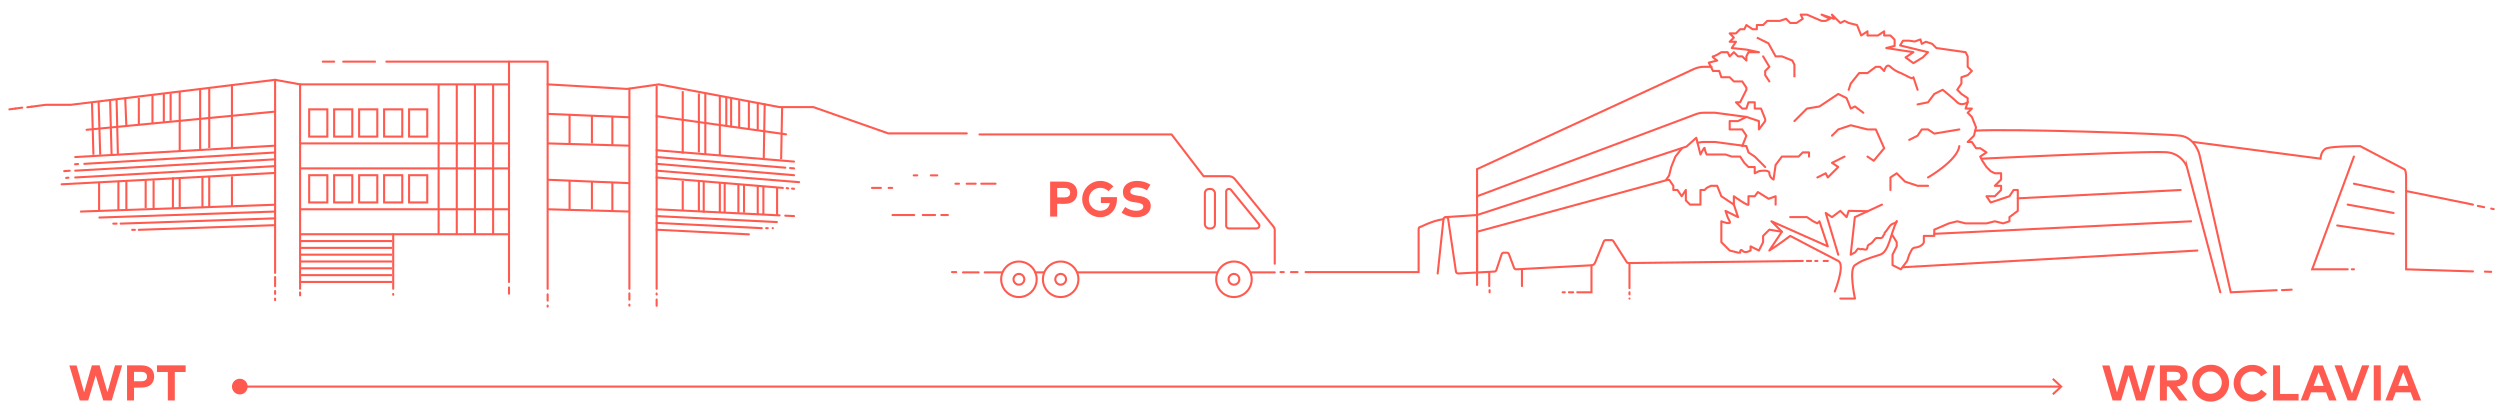 <svg id="Layer_1" data-name="Layer 1" xmlns="http://www.w3.org/2000/svg" width="1197.47" height="200" viewBox="0 0 1197.47 200">
  <title>intro_graphic</title>
  <polyline points="185.07 29.53 262.31 29.53 262.31 138.31" fill="none" stroke="#ff5a4f" stroke-linecap="round"
    stroke-linejoin="round" />
  <polyline points="262.31 40.41 300.38 42.59 315.61 40.41 373.26 51.29 389.58 51.29 425.47 63.9 463.06 63.9" fill="none"
    stroke="#ff5a4f" stroke-linecap="round" stroke-linejoin="round" />
  <line x1="314.52" y1="138.31" x2="314.52" y2="41.5" fill="none" stroke="#ff5a4f" stroke-linecap="round" stroke-linejoin="round"
  />
  <line x1="301.47" y1="138.31" x2="301.47" y2="42.5" fill="none" stroke="#ff5a4f" stroke-linecap="round" stroke-linejoin="round"
  />
  <line x1="7.34" y1="52" x2="4.5" y2="52.38" fill="none" stroke="#ff5a4f" stroke-linecap="round" stroke-linejoin="round"
  />
  <line x1="10.64" y1="51.56" x2="7.34" y2="52" fill="none" stroke="#ff5a4f" stroke-linecap="round" stroke-linejoin="round"
  />
  <line x1="15.25" y1="51.09" x2="13.08" y2="51.38" fill="none" stroke="#ff5a4f" stroke-linecap="round" stroke-linejoin="round"
  />
  <polyline points="243.81 40.41 143.74 40.41 131.77 38.23 33.87 50.2 21.9 50.2 15.25 51.09" fill="none" stroke="#ff5a4f"
    stroke-linecap="round" stroke-linejoin="round" />
  <line x1="131.77" y1="69.78" x2="36.04" y2="75.22" fill="none" stroke="#ff5a4f" stroke-linecap="round" stroke-linejoin="round"
  />
  <line x1="131.77" y1="73.04" x2="40.4" y2="78.48" fill="none" stroke="#ff5a4f" stroke-linecap="round" stroke-linejoin="round"
  />
  <line x1="131.77" y1="76.31" x2="36.04" y2="81.75" fill="none" stroke="#ff5a4f" stroke-linecap="round" stroke-linejoin="round"
  />
  <line x1="131.77" y1="79.57" x2="36.04" y2="85.01" fill="none" stroke="#ff5a4f" stroke-linecap="round" stroke-linejoin="round"
  />
  <line x1="131.77" y1="82.83" x2="29.52" y2="88.27" fill="none" stroke="#ff5a4f" stroke-linecap="round" stroke-linejoin="round"
  />
  <line x1="131.77" y1="98.06" x2="38.76" y2="101.33" fill="none" stroke="#ff5a4f" stroke-linecap="round" stroke-linejoin="round"
  />
  <line x1="131.77" y1="101.33" x2="47.61" y2="104.2" fill="none" stroke="#ff5a4f" stroke-linecap="round" stroke-linejoin="round"
  />
  <line x1="131.77" y1="104.59" x2="57.8" y2="107.11" fill="none" stroke="#ff5a4f" stroke-linecap="round" stroke-linejoin="round"
  />
  <line x1="131.77" y1="107.85" x2="66.49" y2="110.08" fill="none" stroke="#ff5a4f" stroke-linecap="round" stroke-linejoin="round"
  />
  <line x1="131.77" y1="130.7" x2="131.77" y2="38.23" fill="none" stroke="#ff5a4f" stroke-linecap="round" stroke-linejoin="round"
  />
  <line x1="143.74" y1="68.69" x2="243.81" y2="68.69" fill="none" stroke="#ff5a4f" stroke-miterlimit="10" />
  <line x1="143.74" y1="80.66" x2="243.81" y2="80.66" fill="none" stroke="#ff5a4f" stroke-miterlimit="10" />
  <line x1="143.74" y1="100.24" x2="243.81" y2="100.24" fill="none" stroke="#ff5a4f" stroke-miterlimit="10" />
  <line x1="143.74" y1="112.2" x2="243.81" y2="112.2" fill="none" stroke="#ff5a4f" stroke-miterlimit="10" />
  <line x1="143.74" y1="115.47" x2="187.79" y2="115.47" fill="none" stroke="#ff5a4f" stroke-miterlimit="10" />
  <line x1="143.74" y1="118.73" x2="187.79" y2="118.73" fill="none" stroke="#ff5a4f" stroke-miterlimit="10" />
  <line x1="243.81" y1="135.05" x2="243.81" y2="29.53" fill="none" stroke="#ff5a4f" stroke-linecap="round" stroke-linejoin="round"
  />
  <line x1="236.2" y1="40.41" x2="236.2" y2="112.2" fill="none" stroke="#ff5a4f" stroke-miterlimit="10" />
  <line x1="227.5" y1="40.41" x2="227.5" y2="112.2" fill="none" stroke="#ff5a4f" stroke-miterlimit="10" />
  <line x1="218.79" y1="40.41" x2="218.79" y2="112.2" fill="none" stroke="#ff5a4f" stroke-miterlimit="10" />
  <line x1="210.09" y1="40.41" x2="210.09" y2="112.2" fill="none" stroke="#ff5a4f" stroke-miterlimit="10" />
  <rect x="148.09" y="52.38" width="8.7" height="13.05" fill="none" stroke="#ff5a4f" stroke-miterlimit="10" />
  <rect x="160.05" y="52.38" width="8.7" height="13.05" fill="none" stroke="#ff5a4f" stroke-miterlimit="10" />
  <rect x="172.02" y="52.38" width="8.7" height="13.05" fill="none" stroke="#ff5a4f" stroke-miterlimit="10" />
  <rect x="183.98" y="52.38" width="8.7" height="13.05" fill="none" stroke="#ff5a4f" stroke-miterlimit="10" />
  <rect x="195.95" y="52.38" width="8.7" height="13.05" fill="none" stroke="#ff5a4f" stroke-miterlimit="10" />
  <rect x="148.09" y="83.92" width="8.7" height="13.05" fill="none" stroke="#ff5a4f" stroke-miterlimit="10" />
  <rect x="160.05" y="83.92" width="8.7" height="13.05" fill="none" stroke="#ff5a4f" stroke-miterlimit="10" />
  <rect x="172.02" y="83.92" width="8.7" height="13.05" fill="none" stroke="#ff5a4f" stroke-miterlimit="10" />
  <rect x="183.98" y="83.92" width="8.7" height="13.05" fill="none" stroke="#ff5a4f" stroke-miterlimit="10" />
  <rect x="195.95" y="83.92" width="8.7" height="13.05" fill="none" stroke="#ff5a4f" stroke-miterlimit="10" />
  <line x1="143.74" y1="121.99" x2="187.79" y2="121.99" fill="none" stroke="#ff5a4f" stroke-miterlimit="10" />
  <line x1="143.74" y1="125.26" x2="187.79" y2="125.26" fill="none" stroke="#ff5a4f" stroke-miterlimit="10" />
  <line x1="143.74" y1="128.52" x2="187.79" y2="128.52" fill="none" stroke="#ff5a4f" stroke-miterlimit="10" />
  <line x1="143.74" y1="131.79" x2="187.79" y2="131.79" fill="none" stroke="#ff5a4f" stroke-miterlimit="10" />
  <line x1="143.74" y1="135.05" x2="187.79" y2="135.05" fill="none" stroke="#ff5a4f" stroke-miterlimit="10" />
  <line x1="111.1" y1="98.61" x2="111.1" y2="84.47" fill="none" stroke="#ff5a4f" stroke-miterlimit="10" />
  <line x1="111.1" y1="71.41" x2="111.1" y2="40.41" fill="none" stroke="#ff5a4f" stroke-miterlimit="10" />
  <line x1="100.22" y1="42.59" x2="100.22" y2="70.87" fill="none" stroke="#ff5a4f" stroke-miterlimit="10" />
  <line x1="100.22" y1="84.47" x2="100.22" y2="99.15" fill="none" stroke="#ff5a4f" stroke-miterlimit="10" />
  <line x1="95.87" y1="42.59" x2="95.87" y2="71.96" fill="none" stroke="#ff5a4f" stroke-miterlimit="10" />
  <line x1="86.08" y1="43.67" x2="86.08" y2="72.5" fill="none" stroke="#ff5a4f" stroke-miterlimit="10" />
  <line x1="86.08" y1="85.01" x2="86.08" y2="99.7" fill="none" stroke="#ff5a4f" stroke-miterlimit="10" />
  <line x1="96.96" y1="85.01" x2="96.96" y2="99.7" fill="none" stroke="#ff5a4f" stroke-miterlimit="10" />
  <line x1="73.57" y1="86.36" x2="73.57" y2="99.7" fill="none" stroke="#ff5a4f" stroke-miterlimit="10" />
  <line x1="82.82" y1="85.01" x2="82.82" y2="99.7" fill="none" stroke="#ff5a4f" stroke-miterlimit="10" />
  <line x1="60.52" y1="86.88" x2="60.52" y2="100.78" fill="none" stroke="#ff5a4f" stroke-miterlimit="10" />
  <line x1="69.77" y1="86.36" x2="69.77" y2="99.7" fill="none" stroke="#ff5a4f" stroke-miterlimit="10" />
  <line x1="47.47" y1="87.62" x2="47.47" y2="100.78" fill="none" stroke="#ff5a4f" stroke-miterlimit="10" />
  <line x1="56.71" y1="87.1" x2="56.71" y2="100.78" fill="none" stroke="#ff5a4f" stroke-miterlimit="10" />
  <line x1="81.73" y1="44.76" x2="81.73" y2="57.82" fill="none" stroke="#ff5a4f" stroke-miterlimit="10" />
  <line x1="78.47" y1="44.76" x2="78.47" y2="58.9" fill="none" stroke="#ff5a4f" stroke-miterlimit="10" />
  <line x1="73.03" y1="45.85" x2="73.03" y2="58.9" fill="none" stroke="#ff5a4f" stroke-miterlimit="10" />
  <line x1="66.5" y1="46.94" x2="66.5" y2="59.99" fill="none" stroke="#ff5a4f" stroke-miterlimit="10" />
  <line x1="60.52" y1="60.33" x2="59.98" y2="46.94" fill="none" stroke="#ff5a4f" stroke-miterlimit="10" />
  <line x1="55.83" y1="47.52" x2="56.46" y2="73.71" fill="none" stroke="#ff5a4f" stroke-miterlimit="10" />
  <line x1="52.74" y1="47.89" x2="53.45" y2="74.13" fill="none" stroke="#ff5a4f" stroke-miterlimit="10" />
  <line x1="47.22" y1="48.57" x2="48.01" y2="74.13" fill="none" stroke="#ff5a4f" stroke-miterlimit="10" />
  <line x1="44.07" y1="49.34" x2="44.75" y2="74.13" fill="none" stroke="#ff5a4f" stroke-miterlimit="10" />
  <line x1="41.48" y1="62.17" x2="131.77" y2="53.46" fill="none" stroke="#ff5a4f" stroke-linecap="round" stroke-linejoin="round"
  />
  <line x1="314.52" y1="71.96" x2="380.33" y2="77.4" fill="none" stroke="#ff5a4f" stroke-linecap="round" stroke-linejoin="round"
  />
  <line x1="378.45" y1="80.5" x2="380.33" y2="80.66" fill="none" stroke="#ff5a4f" stroke-linecap="round" stroke-linejoin="round"
  />
  <polyline points="314.52 75.22 373.53 80.1 376.15 80.31" fill="none" stroke="#ff5a4f" stroke-linecap="round" stroke-linejoin="round"
  />
  <line x1="314.52" y1="78.48" x2="380.33" y2="83.92" fill="none" stroke="#ff5a4f" stroke-linecap="round" stroke-linejoin="round"
  />
  <line x1="314.52" y1="81.75" x2="382.76" y2="87.26" fill="none" stroke="#ff5a4f" stroke-linecap="round" stroke-linejoin="round"
  />
  <line x1="379.39" y1="90.32" x2="380.33" y2="90.45" fill="none" stroke="#ff5a4f" stroke-linecap="round" stroke-linejoin="round"
  />
  <line x1="376.82" y1="90.1" x2="377.49" y2="90.21" fill="none" stroke="#ff5a4f" stroke-linecap="round" stroke-linejoin="round"
  />
  <polyline points="314.52 85.01 374.15 89.94 374.97 90.01" fill="none" stroke="#ff5a4f" stroke-linecap="round" stroke-linejoin="round"
  />
  <line x1="376.15" y1="103.3" x2="380.33" y2="103.5" fill="none" stroke="#ff5a4f" stroke-linecap="round" stroke-linejoin="round"
  />
  <line x1="314.52" y1="100.24" x2="373.38" y2="103.16" fill="none" stroke="#ff5a4f" stroke-linecap="round" stroke-linejoin="round"
  />
  <line x1="314.52" y1="103.5" x2="372.11" y2="106.37" fill="none" stroke="#ff5a4f" stroke-linecap="round" stroke-linejoin="round"
  />
  <line x1="314.52" y1="106.77" x2="364.88" y2="109.29" fill="none" stroke="#ff5a4f" stroke-linecap="round" stroke-linejoin="round"
  />
  <line x1="314.52" y1="110.03" x2="358.71" y2="112.25" fill="none" stroke="#ff5a4f" stroke-linecap="round" stroke-linejoin="round"
  />
  <line x1="327.02" y1="100.78" x2="327.02" y2="86.64" fill="none" stroke="#ff5a4f" stroke-miterlimit="10" />
  <line x1="327.02" y1="73.59" x2="327.02" y2="43.67" fill="none" stroke="#ff5a4f" stroke-miterlimit="10" />
  <line x1="334.75" y1="44.76" x2="334.75" y2="73.04" fill="none" stroke="#ff5a4f" stroke-miterlimit="10" />
  <line x1="334.75" y1="86.64" x2="334.75" y2="101.33" fill="none" stroke="#ff5a4f" stroke-miterlimit="10" />
  <line x1="337.84" y1="44.76" x2="337.84" y2="74.13" fill="none" stroke="#ff5a4f" stroke-miterlimit="10" />
  <line x1="344.79" y1="45.85" x2="344.79" y2="74.68" fill="none" stroke="#ff5a4f" stroke-miterlimit="10" />
  <line x1="344.79" y1="87.19" x2="344.79" y2="101.87" fill="none" stroke="#ff5a4f" stroke-miterlimit="10" />
  <line x1="337.07" y1="87.19" x2="337.07" y2="101.87" fill="none" stroke="#ff5a4f" stroke-miterlimit="10" />
  <line x1="353.68" y1="88.53" x2="353.68" y2="101.87" fill="none" stroke="#ff5a4f" stroke-miterlimit="10" />
  <line x1="347.11" y1="87.19" x2="347.11" y2="101.87" fill="none" stroke="#ff5a4f" stroke-miterlimit="10" />
  <line x1="362.95" y1="89.06" x2="362.95" y2="102.96" fill="none" stroke="#ff5a4f" stroke-miterlimit="10" />
  <line x1="356.38" y1="88.53" x2="356.38" y2="101.87" fill="none" stroke="#ff5a4f" stroke-miterlimit="10" />
  <line x1="372.22" y1="89.8" x2="372.22" y2="102.96" fill="none" stroke="#ff5a4f" stroke-miterlimit="10" />
  <line x1="365.65" y1="89.27" x2="365.65" y2="102.96" fill="none" stroke="#ff5a4f" stroke-miterlimit="10" />
  <line x1="347.88" y1="46.94" x2="347.88" y2="59.99" fill="none" stroke="#ff5a4f" stroke-miterlimit="10" />
  <line x1="350.2" y1="46.94" x2="350.2" y2="61.08" fill="none" stroke="#ff5a4f" stroke-miterlimit="10" />
  <line x1="354.06" y1="48.02" x2="354.06" y2="61.08" fill="none" stroke="#ff5a4f" stroke-miterlimit="10" />
  <line x1="358.7" y1="48.54" x2="358.7" y2="62.17" fill="none" stroke="#ff5a4f" stroke-miterlimit="10" />
  <line x1="362.95" y1="62.17" x2="362.95" y2="49.11" fill="none" stroke="#ff5a4f" stroke-miterlimit="10" />
  <line x1="366.28" y1="49.69" x2="365.83" y2="75.88" fill="none" stroke="#ff5a4f" stroke-miterlimit="10" />
  <line x1="374.63" y1="51.52" x2="374.15" y2="76.31" fill="none" stroke="#ff5a4f" stroke-miterlimit="10" />
  <line x1="376.47" y1="64.34" x2="314.52" y2="55.64" fill="none" stroke="#ff5a4f" stroke-linecap="round" stroke-linejoin="round"
  />
  <line x1="143.74" y1="40.41" x2="143.74" y2="138.31" fill="none" stroke="#ff5a4f" stroke-linecap="round" stroke-linejoin="round"
  />
  <line x1="188.34" y1="112.2" x2="188.34" y2="138.31" fill="none" stroke="#ff5a4f" stroke-linecap="round" stroke-linejoin="round"
  />
  <path d="M262.31,54.55c1.09,0,39.16,1.63,39.16,1.63" fill="none" stroke="#ff5a4f" stroke-miterlimit="10" />
  <line x1="262.31" y1="68.69" x2="301.47" y2="69.78" fill="none" stroke="#ff5a4f" stroke-miterlimit="10" />
  <line x1="272.82" y1="55.01" x2="272.82" y2="69.04" fill="none" stroke="#ff5a4f" stroke-miterlimit="10" />
  <line x1="283.52" y1="55.42" x2="283.52" y2="68.69" fill="none" stroke="#ff5a4f" stroke-miterlimit="10" />
  <line x1="293.31" y1="55.91" x2="293.31" y2="69.55" fill="none" stroke="#ff5a4f" stroke-miterlimit="10" />
  <path d="M262.31,86.1c1.09,0,39.16,1.63,39.16,1.63" fill="none" stroke="#ff5a4f" stroke-miterlimit="10" />
  <line x1="262.31" y1="100.24" x2="301.47" y2="101.33" fill="none" stroke="#ff5a4f" stroke-miterlimit="10" />
  <line x1="272.82" y1="86.56" x2="272.82" y2="100.58" fill="none" stroke="#ff5a4f" stroke-miterlimit="10" />
  <line x1="283.52" y1="86.97" x2="283.52" y2="100.24" fill="none" stroke="#ff5a4f" stroke-miterlimit="10" />
  <line x1="293.31" y1="87.46" x2="293.31" y2="101.1" fill="none" stroke="#ff5a4f" stroke-miterlimit="10" />
  <line x1="55.83" y1="107.11" x2="54.27" y2="107.11" fill="none" stroke="#ff5a4f" stroke-linecap="round" stroke-linejoin="round"
  />
  <line x1="64.6" y1="110.08" x2="63.33" y2="110.08" fill="none" stroke="#ff5a4f" stroke-linecap="round" stroke-linejoin="round"
  />
  <line x1="131.77" y1="132.69" x2="131.77" y2="137.04" fill="none" stroke="#ff5a4f" stroke-linecap="round" stroke-linejoin="round"
  />
  <line x1="131.77" y1="139.4" x2="131.77" y2="140.76" fill="none" stroke="#ff5a4f" stroke-linecap="round" stroke-linejoin="round"
  />
  <line x1="131.77" y1="143.03" x2="131.77" y2="143.75" fill="none" stroke="#ff5a4f" stroke-linecap="round" stroke-linejoin="round"
  />
  <line x1="143.74" y1="140.08" x2="143.74" y2="141.48" fill="none" stroke="#ff5a4f" stroke-linecap="round" stroke-linejoin="round"
  />
  <line x1="188.34" y1="140.81" x2="188.34" y2="141.17" fill="none" stroke="#ff5a4f" stroke-linecap="round" stroke-linejoin="round"
  />
  <line x1="243.81" y1="137.68" x2="243.81" y2="140.67" fill="none" stroke="#ff5a4f" stroke-linecap="round" stroke-linejoin="round"
  />
  <line x1="262.31" y1="140.99" x2="262.31" y2="143.98" fill="none" stroke="#ff5a4f" stroke-linecap="round" stroke-linejoin="round"
  />
  <line x1="262.31" y1="146.38" x2="262.31" y2="146.84" fill="none" stroke="#ff5a4f" stroke-linecap="round" stroke-linejoin="round"
  />
  <line x1="301.47" y1="140.54" x2="301.47" y2="143.53" fill="none" stroke="#ff5a4f" stroke-linecap="round" stroke-linejoin="round"
  />
  <line x1="301.47" y1="145.93" x2="301.47" y2="146.38" fill="none" stroke="#ff5a4f" stroke-linecap="round" stroke-linejoin="round"
  />
  <line x1="314.52" y1="146.45" x2="314.52" y2="143.46" fill="none" stroke="#ff5a4f" stroke-linecap="round" stroke-linejoin="round"
  />
  <line x1="314.52" y1="141.06" x2="314.52" y2="140.6" fill="none" stroke="#ff5a4f" stroke-linecap="round" stroke-linejoin="round"
  />
  <path d="M691.39,105c-5.4.77-9.5,3.14-11.14,3.72a1.13,1.13,0,0,0-.75,1.07v20.54H625.37" fill="none" stroke="#ff5a4f" stroke-linecap="round"
    stroke-miterlimit="10" />
  <line x1="621.5" y1="130.33" x2="618.37" y2="130.33" fill="none" stroke="#ff5a4f" stroke-linecap="round" stroke-miterlimit="10"
  />
  <line x1="614.89" y1="130.33" x2="613.35" y2="130.33" fill="none" stroke="#ff5a4f" stroke-linecap="round" stroke-miterlimit="10"
  />
  <path d="M863.5,125l-83.37,1a1.14,1.14,0,0,1-1-.53l-6.33-9.94a1.14,1.14,0,0,0-1-.53h-2.62a1.14,1.14,0,0,0-1,.7L764,125.84a2,2,0,0,1-1.74,1.23L726.33,129a1.14,1.14,0,0,1-1.12-.74l-2.43-6.48a1.14,1.14,0,0,0-1.06-.74h-1.39a1.14,1.14,0,0,0-1.08.78l-2.5,7.49a1.14,1.14,0,0,1-1,.77l-17.2.91a1.14,1.14,0,0,1-1.18-1l-3.71-25a1.14,1.14,0,0,0-1.12-1h0a1.14,1.14,0,0,0-1.13,1l-2.78,26"
    fill="none" stroke="#ff5a4f" stroke-linecap="round" stroke-miterlimit="10" />
  <path d="M946.11,62.57c18-1,92,1.52,98.39,2.43,7,1,9,9,9,9l15,66,22-1" fill="none" stroke="#ff5a4f" stroke-linecap="round"
    stroke-miterlimit="10" />
  <path d="M1063.5,140l-16-60a11.23,11.23,0,0,0-9-7c-7-1-89,3-89,3" fill="none" stroke="#ff5a4f" stroke-linecap="round" stroke-miterlimit="10"
  />
  <line x1="1044.5" y1="91" x2="966.5" y2="95" fill="none" stroke="#ff5a4f" stroke-linecap="round" stroke-miterlimit="10"
  />
  <line x1="1049.5" y1="106" x2="926.5" y2="112" fill="none" stroke="#ff5a4f" stroke-linecap="round" stroke-miterlimit="10"
  />
  <line x1="1052.5" y1="120" x2="911.5" y2="128" fill="none" stroke="#ff5a4f" stroke-linecap="round" stroke-miterlimit="10"
  />
  <path d="M692.5,104l15-1V81l104-48a12.13,12.13,0,0,1,5-1h3.31" fill="none" stroke="#ff5a4f" stroke-linecap="round" stroke-miterlimit="10"
  />
  <polyline points="1127.5 75 1107.5 129 1124.5 129" fill="none" stroke="#ff5a4f" stroke-linecap="round" stroke-miterlimit="10"
  />
  <line x1="1152.5" y1="91.5" x2="1184.5" y2="98" fill="none" stroke="#ff5a4f" stroke-linecap="round" stroke-miterlimit="10"
  />
  <line x1="1193.26" y1="99.92" x2="1194.44" y2="100.16" fill="none" stroke="#ff5a4f" stroke-linecap="round" stroke-miterlimit="10"
  />
  <line x1="1186.85" y1="98.62" x2="1189.84" y2="99.23" fill="none" stroke="#ff5a4f" stroke-linecap="round" stroke-miterlimit="10"
  />
  <path d="M1050.5,68l61,8s.15-4.05,3-5c3-1,16-1,16-1l21,11s1,0,1,4v44l32,1" fill="none" stroke="#ff5a4f" stroke-linecap="round"
    stroke-miterlimit="10" />
  <line x1="1190.25" y1="130.1" x2="1193.25" y2="130.2" fill="none" stroke="#ff5a4f" stroke-linecap="round" stroke-miterlimit="10"
  />
  <path d="M707.5,94l104-39a12.13,12.13,0,0,1,5-1h5l15,2" fill="none" stroke="#ff5a4f" stroke-linecap="round" stroke-miterlimit="10"
  />
  <polyline points="707.5 136.47 707.5 111 798.99 86.1" fill="none" stroke="#ff5a4f" stroke-linecap="round" stroke-miterlimit="10"
  />
  <line x1="713.33" y1="130.47" x2="713.33" y2="137" fill="none" stroke="#ff5a4f" stroke-linecap="round" stroke-miterlimit="10"
  />
  <line x1="729" y1="129" x2="729" y2="137" fill="none" stroke="#ff5a4f" stroke-linecap="round" stroke-miterlimit="10" />
  <polyline points="762.3 127.17 762.3 140 755.5 140" fill="none" stroke="#ff5a4f" stroke-linecap="round" stroke-miterlimit="10"
  />
  <line x1="780.5" y1="126" x2="780.5" y2="138" fill="none" stroke="#ff5a4f" stroke-linecap="round" stroke-miterlimit="10"
  />
  <line x1="1146.5" y1="92" x2="1127.5" y2="88" fill="none" stroke="#ff5a4f" stroke-linecap="round" stroke-miterlimit="10"
  />
  <line x1="1146.5" y1="102" x2="1124.5" y2="98" fill="none" stroke="#ff5a4f" stroke-linecap="round" stroke-miterlimit="10"
  />
  <line x1="1146.5" y1="112" x2="1119.5" y2="108" fill="none" stroke="#ff5a4f" stroke-linecap="round" stroke-miterlimit="10"
  />
  <path d="M878.85,139.62c.27-.73.56-1.53.85-2.39,1.63-4.8,3.19-11,.79-12.24-4-2-23-12-23-12s-7,5.25-10,7l6-9-5-5,27,12-4-12-1,1-2-1-3-2h-8"
    fill="none" stroke="#ff5a4f" stroke-linecap="round" stroke-linejoin="round" />
  <path d="M908.5,106c-3,6-3.62,14.63-8,16-8,2.5-9,3-12,5s0,16,0,16h-7" fill="none" stroke="#ff5a4f" stroke-linecap="round"
    stroke-linejoin="round" />
  <path d="M908.5,106c-.4,1.19-1.49.53-3,1.92-.49.45-2,2.91-2.6,3.37s.08.73-.4,1.09c-.66.49-.35,1-1.06,1.47s-2.28-.13-2.94.29-1.45,1.93-2.18,2.37l-1.33.8c-.67.4-.32,1.78-1,2.14s-2.07-.39-2.56-.11-1-.44-1.48-.18-1.11,1.6-1.57,1.84c-1.2.63-1.93,1-1.93,1l2-18,13-6"
    fill="none" stroke="#ff5a4f" stroke-linecap="round" stroke-linejoin="round" />
  <path d="M923.5,85s14-8,15-15" fill="none" stroke="#ff5a4f" stroke-linecap="round" stroke-linejoin="round" />
  <polyline points="880.5 122 874.5 102 877.5 104 881.5 101 884.5 104 885.5 101 894.64 101.16" fill="none" stroke="#ff5a4f"
    stroke-linecap="round" stroke-linejoin="round" />
  <path d="M853.5,111l-6-1-3,3v3l-2,4-4-2v2c-2,1-3,1-4,0s-1,1-1,1h-1l-4-1-4-4V106s5,2,4,0l-1-2-1-3,6,3-2-6V94s7,5,7,4V94h3l1.5-2,5.18,3.22L850.5,94v4"
    fill="none" stroke="#ff5a4f" stroke-linecap="round" stroke-linejoin="round" />
  <path d="M830.5,98l-6-4-2-5h-3l-2,1-1,1h-2v7h-5l-2-2V91l-2,3-2-3h-2V89l-1.91-2.79H798L799.5,84l1-4,2-5,3.23-4.11,2.06-.67L812.5,66l2,8s2-4,2-3a10.07,10.07,0,0,0,1,3h9l3,1h4l2,3,2,2h3v3l2-1s5-1,5,1a3.7,3.7,0,0,0,2,3l1-7,3-4h8l2-2h3v2"
    fill="none" stroke="#ff5a4f" stroke-linecap="round" stroke-linejoin="round" />
  <polyline points="805.73 70.89 707.5 103 707.5 130.47" fill="none" stroke="#ff5a4f" stroke-linecap="round" stroke-miterlimit="10"
  />
  <path d="M845.5,80l-3-3-2-2-3-2-1-3-15-2h-5a13.33,13.33,0,0,0-3.39.44" fill="none" stroke="#ff5a4f" stroke-linecap="round"
    stroke-miterlimit="10" />
  <path d="M834.5,70l2-5-2-3h-6V58h4l4-2,6,2v4l3-4V57l-2-5h-3V49h-3l-1,3h-2l-3-3h2l1-2,2-4V42l-2-3h-4l-2-2h-4l-1-3h-3l-2-4,4-1s-3-2-2-2,4-2,4-2h3l1,2,2-2,2,2h2l2,2V27l1-2h5l-6-1.25-7-.75,2-3h-3l2-2-2-2h3l2-2h2l1-2,3,2h2V12h3l2-2h6l3-1,2,2h3l3-2-1-2h3l7,3h2l2-1-4-2,6,2-1-2,4,4,2-1,2,1,4,1,2,5,3-2v2h5l3-2v2h3l2,2v3l-4,1,13,2-3.75,2.5,3.75,2.75L921,27.5l2.5-2.5-13.37-3.25,1.38-2.25h3l2.63.38,2.75-1L920.5,21l2-1,3,1,2,2,14,2,1,2v5l2,2-2,2-3,1v3l-2,3,2,2,3,2v2l-1,3h3l-2,2,2,2,2,5-1,4-3,3h2l2,3h2l3,2-3,2,1,2,2,3,2,2,2,1h3v3l-3,3h3v2l-3,3h-4l2,3,9-3,2-3h2v10l-4,3v2l-3,1-4-1-4,1h-10l-4-1-4,1-7,3v3h-5v3s0,1-2,2-3,0-4,2l-1,2-1,3-3,4-4-2v-5l2-4v-2l-2-3.26"
    fill="none" stroke="#ff5a4f" stroke-linecap="round" stroke-linejoin="round" />
  <polyline points="859.5 58 865.5 52 871.5 51 874.5 49 877.5 47 880.5 45 884.5 47 886.5 52 888.5 51 892.5 54" fill="none"
    stroke="#ff5a4f" stroke-linecap="round" stroke-linejoin="round" />
  <polyline points="894.5 75 897.5 77 902.5 71 898.5 62 894.5 62 886.5 60 880.5 62 877.5 65" fill="none" stroke="#ff5a4f"
    stroke-linecap="round" stroke-linejoin="round" />
  <polyline points="905.5 91 905.5 85 908.5 83 912.5 87 918.5 89 923.5 89" fill="none" stroke="#ff5a4f" stroke-linecap="round"
    stroke-linejoin="round" />
  <path d="M885.5,43l1-3,4-5h4l4-3h2l2,2s1-4,3-2a14.63,14.63,0,0,0,5,3l4,2c2,1,2,0,2,0l2,6" fill="none" stroke="#ff5a4f"
    stroke-linecap="round" stroke-linejoin="round" />
  <path d="M942.5,49s-3,2-5,0-7-6-7-6l-4,2-3,4-5,1" fill="none" stroke="#ff5a4f" stroke-linecap="round" stroke-linejoin="round"
  />
  <polyline points="914.5 67 918.5 65 920.5 62 923.5 62 926.5 64 938.5 62" fill="none" stroke="#ff5a4f" stroke-linecap="round"
    stroke-linejoin="round" />
  <polyline points="859.5 37 859.5 31 858.5 29 853.5 27 850.5 27 847.05 20.75 841.5 18" fill="none" stroke="#ff5a4f" stroke-miterlimit="10"
  />
  <polyline points="844.5 27 847.5 32 845.5 34 845.5 36 847.5 39" fill="none" stroke="#ff5a4f" stroke-linecap="round" stroke-linejoin="round"
  />
  <polyline points="870.5 85 874.5 83 875.5 85 877.5 83 880.5 80 877.5 78 883.5 75" fill="none" stroke="#ff5a4f" stroke-linecap="round"
    stroke-linejoin="round" />
  <line x1="1093.04" y1="138.97" x2="1097.67" y2="138.75" fill="none" stroke="#ff5a4f" stroke-linecap="round" stroke-linejoin="round"
  />
  <line x1="1126.5" y1="129" x2="1127.5" y2="129" fill="none" stroke="#ff5a4f" stroke-linecap="round" stroke-miterlimit="10"
  />
  <line x1="780.5" y1="140" x2="780.5" y2="141" fill="none" stroke="#ff5a4f" stroke-linecap="round" stroke-miterlimit="10"
  />
  <line x1="780.5" y1="143" x2="780.5" y2="143" fill="none" stroke="#ff5a4f" stroke-linecap="round" stroke-miterlimit="10"
  />
  <line x1="753.5" y1="140" x2="751.5" y2="140" fill="none" stroke="#ff5a4f" stroke-linecap="round" stroke-miterlimit="10"
  />
  <line x1="749.5" y1="140" x2="748.5" y2="140" fill="none" stroke="#ff5a4f" stroke-linecap="round" stroke-miterlimit="10"
  />
  <line x1="713.5" y1="139" x2="713.5" y2="140" fill="none" stroke="#ff5a4f" stroke-linecap="round" stroke-miterlimit="10"
  />
  <line x1="865.5" y1="125" x2="867.5" y2="125" fill="none" stroke="#ff5a4f" stroke-linecap="round" stroke-miterlimit="10"
  />
  <line x1="869.5" y1="125" x2="870.5" y2="125" fill="none" stroke="#ff5a4f" stroke-linecap="round" stroke-miterlimit="10"
  />
  <line x1="873.5" y1="125" x2="875.5" y2="125" fill="none" stroke="#ff5a4f" stroke-linecap="round" stroke-miterlimit="10"
  />
  <line x1="32.78" y1="85.11" x2="31.69" y2="85.21" fill="none" stroke="#ff5a4f" stroke-linecap="round" stroke-linejoin="round"
  />
  <line x1="33.37" y1="81.78" x2="30.75" y2="81.96" fill="none" stroke="#ff5a4f" stroke-linecap="round" stroke-linejoin="round"
  />
  <line x1="37.37" y1="78.57" x2="35.95" y2="78.67" fill="none" stroke="#ff5a4f" stroke-linecap="round" stroke-linejoin="round"
  />
  <line x1="366.99" y1="109.29" x2="367.73" y2="109.29" fill="none" stroke="#ff5a4f" stroke-linecap="round" stroke-linejoin="round"
  />
  <line x1="370.09" y1="109.29" x2="370.17" y2="109.29" fill="none" stroke="#ff5a4f" stroke-linecap="round" stroke-linejoin="round"
  />
  <line x1="179.63" y1="29.53" x2="164.4" y2="29.53" fill="none" stroke="#ff5a4f" stroke-linecap="round" stroke-linejoin="round"
  />
  <line x1="160.05" y1="29.53" x2="154.61" y2="29.53" fill="none" stroke="#ff5a4f" stroke-linecap="round" stroke-linejoin="round"
  />
  <path d="M469.17,64.4h92l15.33,20h12a3.83,3.83,0,0,1,3,1.41l18.42,22.65a3,3,0,0,1,.67,1.9v15.93" fill="none" stroke="#ff5a4f"
    stroke-linecap="round" stroke-miterlimit="10" />
  <path d="M587.32,91.86v16.22a1.33,1.33,0,0,0,1.33,1.33h13.27a1.33,1.33,0,0,0,1-2.17L589.68,91A1.33,1.33,0,0,0,587.32,91.86Z"
    fill="none" stroke="#ff5a4f" stroke-miterlimit="10" />
  <rect x="577.12" y="90.53" width="4.82" height="18.88" rx="2" ry="2" fill="none" stroke="#ff5a4f" stroke-miterlimit="10"
  />
  <path d="M506.38,97.61v6.14H503V87h6.85c4,0,6.14,2.09,6.14,5.34s-2.13,5.31-6.12,5.31Zm0-7.57v4.51h3.44c1.82,0,2.77-.74,2.77-2.25S511.64,90,509.82,90Z"
    fill="#ff5a4f" />
  <path d="M533.33,89.23l-2.41,2.36a5.48,5.48,0,1,0-4.11,9.34c2.73,0,4.33-1.32,4.77-3.71h-4.27V94.43H535a8.46,8.46,0,0,1,0,.95c0,5.09-3.44,8.67-8.2,8.67a8.7,8.7,0,1,1,6.45-14.82Z"
    fill="#ff5a4f" />
  <path d="M549.38,91.19a9,9,0,0,0-4.76-1.43c-1.88,0-3.21.74-3.21,2s1.45,1.61,3.47,1.94l.95.16c3,.49,5.35,1.77,5.35,4.7,0,3.71-3.26,5.47-6.87,5.47a11.68,11.68,0,0,1-7.08-2.19l1.74-2.7a8.86,8.86,0,0,0,5.35,1.81c1.86,0,3.3-.73,3.3-2s-1.22-1.59-3.56-2L543,96.81c-3-.47-5.12-1.77-5.12-4.81,0-3.5,3.12-5.33,6.69-5.33A11.81,11.81,0,0,1,551,88.46Z"
    fill="#ff5a4f" />
  <line x1="599.05" y1="130.47" x2="610.58" y2="130.47" fill="none" stroke="#ff5a4f" stroke-linecap="round" stroke-miterlimit="10"
  />
  <line x1="516.06" y1="130.47" x2="582.6" y2="130.47" fill="none" stroke="#ff5a4f" stroke-linecap="round" stroke-miterlimit="10"
  />
  <line x1="495.88" y1="130.47" x2="500.05" y2="130.47" fill="none" stroke="#ff5a4f" stroke-linecap="round" stroke-miterlimit="10"
  />
  <line x1="471.67" y1="130.47" x2="480.05" y2="130.47" fill="none" stroke="#ff5a4f" stroke-linecap="round" stroke-miterlimit="10"
  />
  <path d="M591.05,125.78a8,8,0,1,1-8,8,8,8,0,0,1,8-8m0-1a9,9,0,1,0,9,9,9,9,0,0,0-9-9Z" fill="#ff5a4f" />
  <path d="M591.05,131.71a2.07,2.07,0,1,1-2.07,2.07,2.07,2.07,0,0,1,2.07-2.07m0-1a3.07,3.07,0,1,0,3.07,3.07,3.07,3.07,0,0,0-3.07-3.07Z"
    fill="#ff5a4f" />
  <path d="M488.05,125.78a8,8,0,1,1-8,8,8,8,0,0,1,8-8m0-1a9,9,0,1,0,9,9,9,9,0,0,0-9-9Z" fill="#ff5a4f" />
  <path d="M488.05,131.71a2.07,2.07,0,1,1-2.07,2.07,2.07,2.07,0,0,1,2.07-2.07m0-1a3.07,3.07,0,1,0,3.07,3.07,3.07,3.07,0,0,0-3.07-3.07Z"
    fill="#ff5a4f" />
  <path d="M508.05,125.78a8,8,0,1,1-8,8,8,8,0,0,1,8-8m0-1a9,9,0,1,0,9,9,9,9,0,0,0-9-9Z" fill="#ff5a4f" />
  <path d="M508.05,131.71a2.07,2.07,0,1,1-2.07,2.07,2.07,2.07,0,0,1,2.07-2.07m0-1a3.07,3.07,0,1,0,3.07,3.07,3.07,3.07,0,0,0-3.07-3.07Z"
    fill="#ff5a4f" />
  <path d="M53.51,191.83H49.45l-3.6-12-3.6,12H38.2l-5-16.79h3.48l3.61,12.88L44,175h3.71l3.75,12.88L55.1,175h3.42Z" fill="#ff5a4f"
  />
  <path d="M64.19,185.69v6.14H60.85V175H67.7c4,0,6.14,2.09,6.14,5.34s-2.13,5.31-6.12,5.31Zm0-7.57v4.51h3.44c1.82,0,2.77-.74,2.77-2.25s-.95-2.25-2.77-2.25Z"
    fill="#ff5a4f" />
  <path d="M88.93,178.17H83.73v13.66H80.38V178.17H75.18V175H88.93Z" fill="#ff5a4f" />
  <path d="M1027.22,191.83h-4.05l-3.6-12-3.6,12h-4.05l-5-16.79h3.48l3.61,12.88,3.75-12.88h3.71l3.75,12.88,3.61-12.88h3.42Z"
    fill="#ff5a4f" />
  <path d="M1041.67,175c4,0,6.15,1.89,6.15,5.11,0,2.76-1.92,4.64-5.14,5l5.17,6.73h-4.05l-4.89-6.68h-1v6.68h-3.35V175Zm-3.75,3.08v4.11h3.69c1.82,0,2.77-.67,2.77-2.09s-1-2-2.77-2Z"
    fill="#ff5a4f" />
  <path d="M1067.69,183.44a8.82,8.82,0,1,1-8.83-8.71A8.47,8.47,0,0,1,1067.69,183.44Zm-14.15,0a5.33,5.33,0,1,0,5.33-5.49A5.19,5.19,0,0,0,1053.54,183.44Z"
    fill="#ff5a4f" />
  <path d="M1085.92,178.5l-2.88,1.76a5,5,0,0,0-4.34-2.31,5.5,5.5,0,0,0,0,11,5.14,5.14,0,0,0,4.38-2.3l2.73,2a8.77,8.77,0,1,1-7.09-13.86A8.15,8.15,0,0,1,1085.92,178.5Z"
    fill="#ff5a4f" />
  <path d="M1101,191.83h-12.22V175h3.35V188.7H1101Z" fill="#ff5a4f" />
  <path d="M1119.19,191.83h-3.57l-1.46-3.91H1107l-1.46,3.91H1102l6.54-16.79h4.08Zm-11-7H1113l-2.42-6.49Z" fill="#ff5a4f"
  />
  <path d="M1128.56,191.83h-4.07L1118.18,175h3.56l4.81,13.4,4.83-13.4h3.48Z" fill="#ff5a4f" />
  <path d="M1140.38,191.83H1137V175h3.35Z" fill="#ff5a4f" />
  <path d="M1159.69,191.83h-3.57l-1.46-3.91h-7.16l-1.46,3.91h-3.49l6.54-16.79h4.08Zm-11-7h4.86l-2.42-6.49Z" fill="#ff5a4f"
  />
  <line x1="114.67" y1="185.17" x2="986.91" y2="185.17" fill="none" stroke="#ff5a4f" stroke-miterlimit="10" />
  <circle cx="114.86" cy="185.17" r="3.76" fill="#ff5a4f" />
  <polygon points="983.6 189.26 982.92 188.52 986.53 185.17 982.92 181.81 983.6 181.08 988 185.17 983.6 189.26" fill="#ff5a4f"
  />
  <line x1="468.75" y1="130.47" x2="461.25" y2="130.47" fill="none" stroke="#ff5a4f" stroke-linecap="round" stroke-linejoin="round"
  />
  <line x1="458" y1="130.33" x2="456" y2="130.33" fill="none" stroke="#ff5a4f" stroke-linecap="round" stroke-linejoin="round"
  />
  <line x1="447.89" y1="103" x2="442" y2="103" fill="none" stroke="#ff5a4f" stroke-linecap="round" stroke-linejoin="round"
  />
  <line x1="450.89" y1="103" x2="454" y2="103" fill="none" stroke="#ff5a4f" stroke-linecap="round" stroke-linejoin="round"
  />
  <line x1="437.89" y1="103" x2="427.5" y2="103" fill="none" stroke="#ff5a4f" stroke-linecap="round" stroke-linejoin="round"
  />
  <line x1="467.33" y1="88" x2="463.05" y2="88" fill="none" stroke="#ff5a4f" stroke-linecap="round" stroke-linejoin="round"
  />
  <line x1="476.83" y1="88" x2="470.05" y2="88" fill="none" stroke="#ff5a4f" stroke-linecap="round" stroke-linejoin="round"
  />
  <line x1="459.33" y1="88" x2="457.67" y2="88" fill="none" stroke="#ff5a4f" stroke-linecap="round" stroke-linejoin="round"
  />
  <line x1="417.67" y1="90" x2="421.94" y2="90" fill="none" stroke="#ff5a4f" stroke-linecap="round" stroke-linejoin="round"
  />
  <line x1="425.66" y1="90" x2="427.33" y2="90" fill="none" stroke="#ff5a4f" stroke-linecap="round" stroke-linejoin="round"
  />
  <line x1="439.33" y1="84" x2="437.67" y2="84" fill="none" stroke="#ff5a4f" stroke-linecap="round" stroke-linejoin="round"
  />
  <line x1="448.92" y1="84" x2="445.86" y2="84" fill="none" stroke="#ff5a4f" stroke-linecap="round" stroke-linejoin="round"
  />
</svg>
